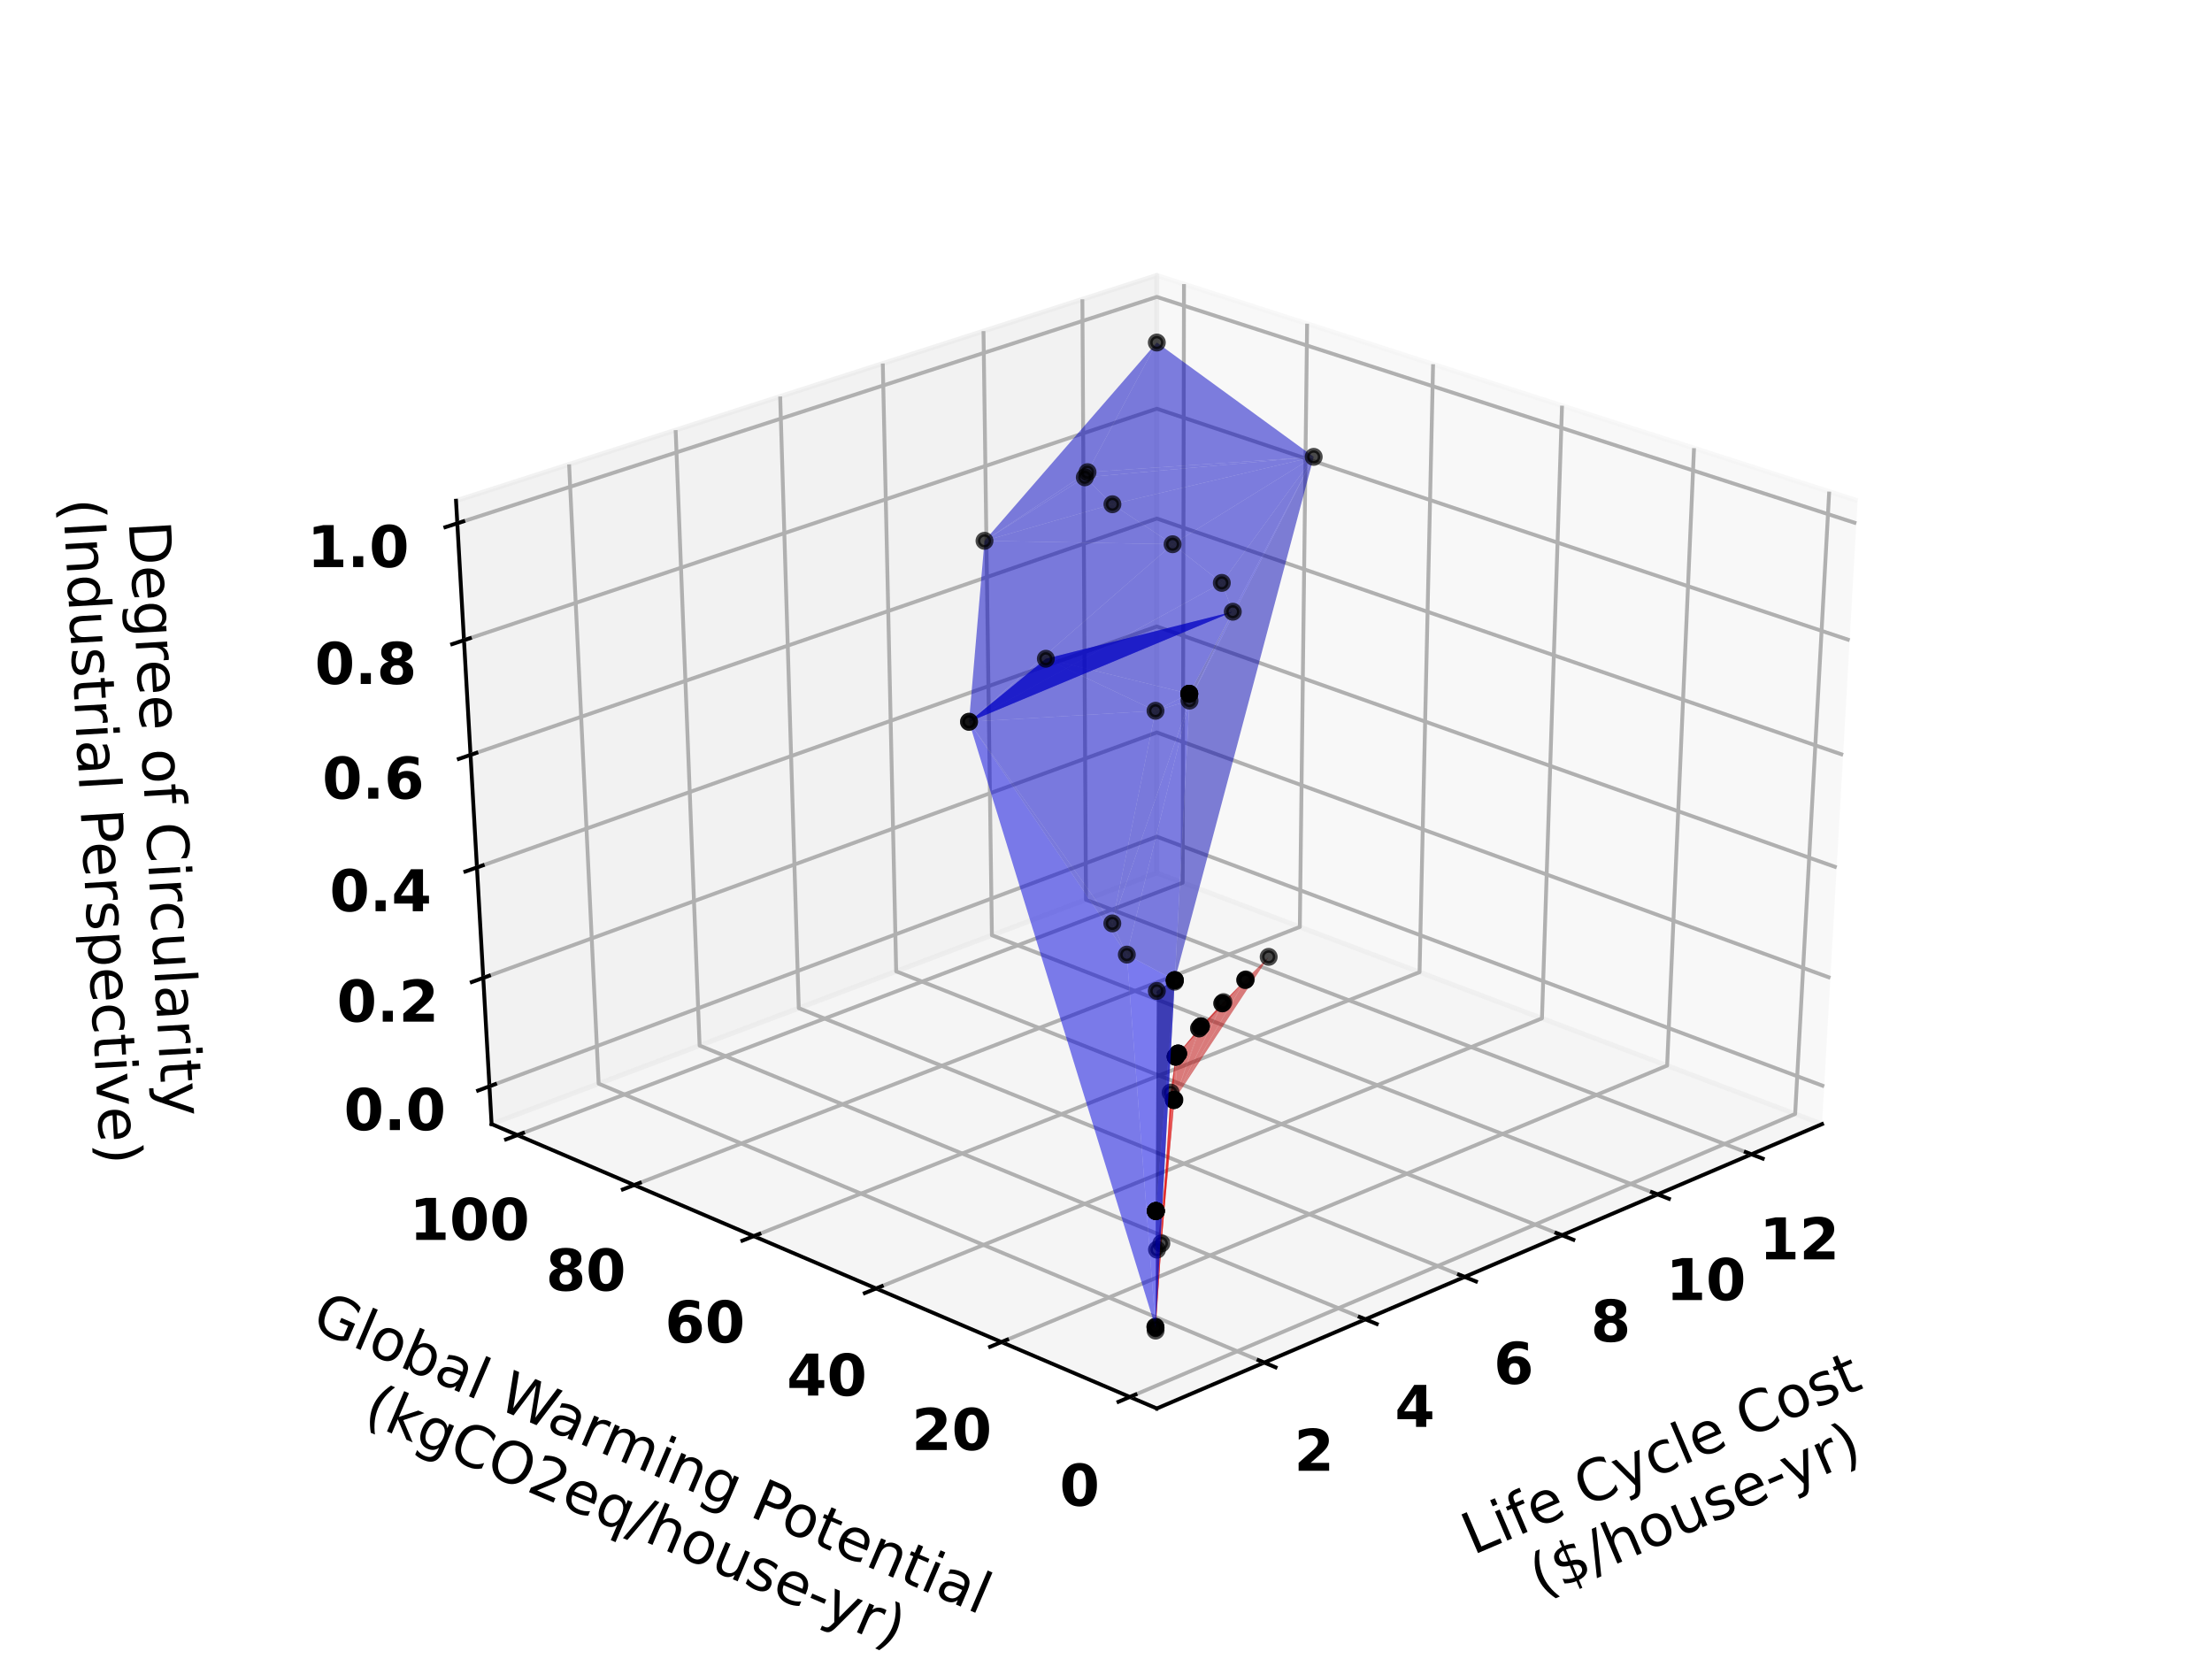 <?xml version="1.0" encoding="utf-8" standalone="no"?>
<!DOCTYPE svg PUBLIC "-//W3C//DTD SVG 1.1//EN"
  "http://www.w3.org/Graphics/SVG/1.1/DTD/svg11.dtd">
<!-- Created with matplotlib (https://matplotlib.org/) -->
<svg height="345.6pt" version="1.1" viewBox="0 0 460.8 345.6" width="460.8pt" xmlns="http://www.w3.org/2000/svg" xmlns:xlink="http://www.w3.org/1999/xlink">
 <defs>
  <style type="text/css">
*{stroke-linecap:butt;stroke-linejoin:round;}
  </style>
 </defs>
 <g id="figure_1">
  <g id="patch_1">
   <path d="M 0 345.6 
L 460.8 345.6 
L 460.8 0 
L 0 0 
z
" style="fill:#ffffff;"/>
  </g>
  <g id="patch_2">
   <path d="M 57.6 307.584 
L 414.72 307.584 
L 414.72 41.472 
L 57.6 41.472 
z
" style="fill:#ffffff;"/>
  </g>
  <g id="pane3d_1">
   <g id="patch_3">
    <path d="M 379.563 234.167 
L 240.986 181.857 
L 240.986 57.361 
L 386.974 104.315 
" style="fill:#f2f2f2;opacity:0.5;stroke:#f2f2f2;stroke-linejoin:miter;"/>
   </g>
  </g>
  <g id="pane3d_2">
   <g id="patch_4">
    <path d="M 102.409 234.167 
L 240.986 181.857 
L 240.986 57.361 
L 94.998 104.315 
" style="fill:#e6e6e6;opacity:0.5;stroke:#e6e6e6;stroke-linejoin:miter;"/>
   </g>
  </g>
  <g id="pane3d_3">
   <g id="patch_5">
    <path d="M 240.986 293.413 
L 379.563 234.167 
L 240.986 181.857 
L 102.409 234.167 
" style="fill:#ececec;opacity:0.5;stroke:#ececec;stroke-linejoin:miter;"/>
   </g>
  </g>
  <g id="axis3d_1">
   <g id="line2d_1">
    <path d="M 379.563 234.167 
L 240.986 293.413 
" style="fill:none;stroke:#000000;stroke-linecap:square;stroke-width:0.8;"/>
   </g>
   <g id="text_1">
    <!-- Life Cycle Cost -->
    <defs>
     <path d="M 9.812 72.906 
L 19.672 72.906 
L 19.672 8.297 
L 55.172 8.297 
L 55.172 0 
L 9.812 0 
z
" id="DejaVuSans-76"/>
     <path d="M 9.422 54.688 
L 18.406 54.688 
L 18.406 0 
L 9.422 0 
z
M 9.422 75.984 
L 18.406 75.984 
L 18.406 64.594 
L 9.422 64.594 
z
" id="DejaVuSans-105"/>
     <path d="M 37.109 75.984 
L 37.109 68.5 
L 28.516 68.5 
Q 23.688 68.5 21.797 66.547 
Q 19.922 64.594 19.922 59.516 
L 19.922 54.688 
L 34.719 54.688 
L 34.719 47.703 
L 19.922 47.703 
L 19.922 0 
L 10.891 0 
L 10.891 47.703 
L 2.297 47.703 
L 2.297 54.688 
L 10.891 54.688 
L 10.891 58.5 
Q 10.891 67.625 15.141 71.797 
Q 19.391 75.984 28.609 75.984 
z
" id="DejaVuSans-102"/>
     <path d="M 56.203 29.594 
L 56.203 25.203 
L 14.891 25.203 
Q 15.484 15.922 20.484 11.062 
Q 25.484 6.203 34.422 6.203 
Q 39.594 6.203 44.453 7.469 
Q 49.312 8.734 54.109 11.281 
L 54.109 2.781 
Q 49.266 0.734 44.188 -0.344 
Q 39.109 -1.422 33.891 -1.422 
Q 20.797 -1.422 13.156 6.188 
Q 5.516 13.812 5.516 26.812 
Q 5.516 40.234 12.766 48.109 
Q 20.016 56 32.328 56 
Q 43.359 56 49.781 48.891 
Q 56.203 41.797 56.203 29.594 
z
M 47.219 32.234 
Q 47.125 39.594 43.094 43.984 
Q 39.062 48.391 32.422 48.391 
Q 24.906 48.391 20.391 44.141 
Q 15.875 39.891 15.188 32.172 
z
" id="DejaVuSans-101"/>
     <path id="DejaVuSans-32"/>
     <path d="M 64.406 67.281 
L 64.406 56.891 
Q 59.422 61.531 53.781 63.812 
Q 48.141 66.109 41.797 66.109 
Q 29.297 66.109 22.656 58.469 
Q 16.016 50.828 16.016 36.375 
Q 16.016 21.969 22.656 14.328 
Q 29.297 6.688 41.797 6.688 
Q 48.141 6.688 53.781 8.984 
Q 59.422 11.281 64.406 15.922 
L 64.406 5.609 
Q 59.234 2.094 53.438 0.328 
Q 47.656 -1.422 41.219 -1.422 
Q 24.656 -1.422 15.125 8.703 
Q 5.609 18.844 5.609 36.375 
Q 5.609 53.953 15.125 64.078 
Q 24.656 74.219 41.219 74.219 
Q 47.75 74.219 53.531 72.484 
Q 59.328 70.75 64.406 67.281 
z
" id="DejaVuSans-67"/>
     <path d="M 32.172 -5.078 
Q 28.375 -14.844 24.75 -17.812 
Q 21.141 -20.797 15.094 -20.797 
L 7.906 -20.797 
L 7.906 -13.281 
L 13.188 -13.281 
Q 16.891 -13.281 18.938 -11.516 
Q 21 -9.766 23.484 -3.219 
L 25.094 0.875 
L 2.984 54.688 
L 12.5 54.688 
L 29.594 11.922 
L 46.688 54.688 
L 56.203 54.688 
z
" id="DejaVuSans-121"/>
     <path d="M 48.781 52.594 
L 48.781 44.188 
Q 44.969 46.297 41.141 47.344 
Q 37.312 48.391 33.406 48.391 
Q 24.656 48.391 19.812 42.844 
Q 14.984 37.312 14.984 27.297 
Q 14.984 17.281 19.812 11.734 
Q 24.656 6.203 33.406 6.203 
Q 37.312 6.203 41.141 7.25 
Q 44.969 8.297 48.781 10.406 
L 48.781 2.094 
Q 45.016 0.344 40.984 -0.531 
Q 36.969 -1.422 32.422 -1.422 
Q 20.062 -1.422 12.781 6.344 
Q 5.516 14.109 5.516 27.297 
Q 5.516 40.672 12.859 48.328 
Q 20.219 56 33.016 56 
Q 37.156 56 41.109 55.141 
Q 45.062 54.297 48.781 52.594 
z
" id="DejaVuSans-99"/>
     <path d="M 9.422 75.984 
L 18.406 75.984 
L 18.406 0 
L 9.422 0 
z
" id="DejaVuSans-108"/>
     <path d="M 30.609 48.391 
Q 23.391 48.391 19.188 42.75 
Q 14.984 37.109 14.984 27.297 
Q 14.984 17.484 19.156 11.844 
Q 23.344 6.203 30.609 6.203 
Q 37.797 6.203 41.984 11.859 
Q 46.188 17.531 46.188 27.297 
Q 46.188 37.016 41.984 42.703 
Q 37.797 48.391 30.609 48.391 
z
M 30.609 56 
Q 42.328 56 49.016 48.375 
Q 55.719 40.766 55.719 27.297 
Q 55.719 13.875 49.016 6.219 
Q 42.328 -1.422 30.609 -1.422 
Q 18.844 -1.422 12.172 6.219 
Q 5.516 13.875 5.516 27.297 
Q 5.516 40.766 12.172 48.375 
Q 18.844 56 30.609 56 
z
" id="DejaVuSans-111"/>
     <path d="M 44.281 53.078 
L 44.281 44.578 
Q 40.484 46.531 36.375 47.5 
Q 32.281 48.484 27.875 48.484 
Q 21.188 48.484 17.844 46.438 
Q 14.5 44.391 14.5 40.281 
Q 14.5 37.156 16.891 35.375 
Q 19.281 33.594 26.516 31.984 
L 29.594 31.297 
Q 39.156 29.25 43.188 25.516 
Q 47.219 21.781 47.219 15.094 
Q 47.219 7.469 41.188 3.016 
Q 35.156 -1.422 24.609 -1.422 
Q 20.219 -1.422 15.453 -0.562 
Q 10.688 0.297 5.422 2 
L 5.422 11.281 
Q 10.406 8.688 15.234 7.391 
Q 20.062 6.109 24.812 6.109 
Q 31.156 6.109 34.562 8.281 
Q 37.984 10.453 37.984 14.406 
Q 37.984 18.062 35.516 20.016 
Q 33.062 21.969 24.703 23.781 
L 21.578 24.516 
Q 13.234 26.266 9.516 29.906 
Q 5.812 33.547 5.812 39.891 
Q 5.812 47.609 11.281 51.797 
Q 16.75 56 26.812 56 
Q 31.781 56 36.172 55.266 
Q 40.578 54.547 44.281 53.078 
z
" id="DejaVuSans-115"/>
     <path d="M 18.312 70.219 
L 18.312 54.688 
L 36.812 54.688 
L 36.812 47.703 
L 18.312 47.703 
L 18.312 18.016 
Q 18.312 11.328 20.141 9.422 
Q 21.969 7.516 27.594 7.516 
L 36.812 7.516 
L 36.812 0 
L 27.594 0 
Q 17.188 0 13.234 3.875 
Q 9.281 7.766 9.281 18.016 
L 9.281 47.703 
L 2.688 47.703 
L 2.688 54.688 
L 9.281 54.688 
L 9.281 70.219 
z
" id="DejaVuSans-116"/>
    </defs>
    <g transform="translate(306.816 323.994)rotate(-23.148)scale(0.12 -0.12)">
     <use xlink:href="#DejaVuSans-76"/>
     <use x="55.713" xlink:href="#DejaVuSans-105"/>
     <use x="83.496" xlink:href="#DejaVuSans-102"/>
     <use x="118.701" xlink:href="#DejaVuSans-101"/>
     <use x="180.225" xlink:href="#DejaVuSans-32"/>
     <use x="212.012" xlink:href="#DejaVuSans-67"/>
     <use x="281.836" xlink:href="#DejaVuSans-121"/>
     <use x="341.016" xlink:href="#DejaVuSans-99"/>
     <use x="395.996" xlink:href="#DejaVuSans-108"/>
     <use x="423.779" xlink:href="#DejaVuSans-101"/>
     <use x="485.303" xlink:href="#DejaVuSans-32"/>
     <use x="517.09" xlink:href="#DejaVuSans-67"/>
     <use x="586.914" xlink:href="#DejaVuSans-111"/>
     <use x="648.096" xlink:href="#DejaVuSans-115"/>
     <use x="700.195" xlink:href="#DejaVuSans-116"/>
    </g>
    <!--  ($/house-yr) -->
    <defs>
     <path d="M 31 75.875 
Q 24.469 64.656 21.281 53.656 
Q 18.109 42.672 18.109 31.391 
Q 18.109 20.125 21.312 9.062 
Q 24.516 -2 31 -13.188 
L 23.188 -13.188 
Q 15.875 -1.703 12.234 9.375 
Q 8.594 20.453 8.594 31.391 
Q 8.594 42.281 12.203 53.312 
Q 15.828 64.359 23.188 75.875 
z
" id="DejaVuSans-40"/>
     <path d="M 33.797 -14.703 
L 28.906 -14.703 
L 28.859 0 
Q 23.734 0.094 18.609 1.188 
Q 13.484 2.297 8.297 4.5 
L 8.297 13.281 
Q 13.281 10.156 18.375 8.562 
Q 23.484 6.984 28.906 6.938 
L 28.906 29.203 
Q 18.109 30.953 13.203 35.156 
Q 8.297 39.359 8.297 46.688 
Q 8.297 54.641 13.625 59.219 
Q 18.953 63.812 28.906 64.5 
L 28.906 75.984 
L 33.797 75.984 
L 33.797 64.656 
Q 38.328 64.453 42.578 63.688 
Q 46.828 62.938 50.875 61.625 
L 50.875 53.078 
Q 46.828 55.125 42.547 56.25 
Q 38.281 57.375 33.797 57.562 
L 33.797 36.719 
Q 44.875 35.016 50.094 30.609 
Q 55.328 26.219 55.328 18.609 
Q 55.328 10.359 49.781 5.594 
Q 44.234 0.828 33.797 0.094 
z
M 28.906 37.594 
L 28.906 57.625 
Q 23.25 56.984 20.266 54.391 
Q 17.281 51.812 17.281 47.516 
Q 17.281 43.312 20.031 40.969 
Q 22.797 38.625 28.906 37.594 
z
M 33.797 28.219 
L 33.797 7.078 
Q 39.984 7.906 43.141 10.594 
Q 46.297 13.281 46.297 17.672 
Q 46.297 21.969 43.281 24.5 
Q 40.281 27.047 33.797 28.219 
z
" id="DejaVuSans-36"/>
     <path d="M 25.391 72.906 
L 33.688 72.906 
L 8.297 -9.281 
L 0 -9.281 
z
" id="DejaVuSans-47"/>
     <path d="M 54.891 33.016 
L 54.891 0 
L 45.906 0 
L 45.906 32.719 
Q 45.906 40.484 42.875 44.328 
Q 39.844 48.188 33.797 48.188 
Q 26.516 48.188 22.312 43.547 
Q 18.109 38.922 18.109 30.906 
L 18.109 0 
L 9.078 0 
L 9.078 75.984 
L 18.109 75.984 
L 18.109 46.188 
Q 21.344 51.125 25.703 53.562 
Q 30.078 56 35.797 56 
Q 45.219 56 50.047 50.172 
Q 54.891 44.344 54.891 33.016 
z
" id="DejaVuSans-104"/>
     <path d="M 8.5 21.578 
L 8.5 54.688 
L 17.484 54.688 
L 17.484 21.922 
Q 17.484 14.156 20.5 10.266 
Q 23.531 6.391 29.594 6.391 
Q 36.859 6.391 41.078 11.031 
Q 45.312 15.672 45.312 23.688 
L 45.312 54.688 
L 54.297 54.688 
L 54.297 0 
L 45.312 0 
L 45.312 8.406 
Q 42.047 3.422 37.719 1 
Q 33.406 -1.422 27.688 -1.422 
Q 18.266 -1.422 13.375 4.438 
Q 8.5 10.297 8.5 21.578 
z
M 31.109 56 
z
" id="DejaVuSans-117"/>
     <path d="M 4.891 31.391 
L 31.203 31.391 
L 31.203 23.391 
L 4.891 23.391 
z
" id="DejaVuSans-45"/>
     <path d="M 41.109 46.297 
Q 39.594 47.172 37.812 47.578 
Q 36.031 48 33.891 48 
Q 26.266 48 22.188 43.047 
Q 18.109 38.094 18.109 28.812 
L 18.109 0 
L 9.078 0 
L 9.078 54.688 
L 18.109 54.688 
L 18.109 46.188 
Q 20.953 51.172 25.484 53.578 
Q 30.031 56 36.531 56 
Q 37.453 56 38.578 55.875 
Q 39.703 55.766 41.062 55.516 
z
" id="DejaVuSans-114"/>
     <path d="M 8.016 75.875 
L 15.828 75.875 
Q 23.141 64.359 26.781 53.312 
Q 30.422 42.281 30.422 31.391 
Q 30.422 20.453 26.781 9.375 
Q 23.141 -1.703 15.828 -13.188 
L 8.016 -13.188 
Q 14.5 -2 17.703 9.062 
Q 20.906 20.125 20.906 31.391 
Q 20.906 42.672 17.703 53.656 
Q 14.5 64.656 8.016 75.875 
z
" id="DejaVuSans-41"/>
    </defs>
    <g transform="translate(317.4 334.083)rotate(-23.148)scale(0.12 -0.12)">
     <use xlink:href="#DejaVuSans-32"/>
     <use x="31.787" xlink:href="#DejaVuSans-40"/>
     <use x="70.801" xlink:href="#DejaVuSans-36"/>
     <use x="134.424" xlink:href="#DejaVuSans-47"/>
     <use x="168.115" xlink:href="#DejaVuSans-104"/>
     <use x="231.494" xlink:href="#DejaVuSans-111"/>
     <use x="292.676" xlink:href="#DejaVuSans-117"/>
     <use x="356.055" xlink:href="#DejaVuSans-115"/>
     <use x="408.154" xlink:href="#DejaVuSans-101"/>
     <use x="469.678" xlink:href="#DejaVuSans-45"/>
     <use x="504.012" xlink:href="#DejaVuSans-121"/>
     <use x="563.191" xlink:href="#DejaVuSans-114"/>
     <use x="604.305" xlink:href="#DejaVuSans-41"/>
    </g>
   </g>
   <g id="Line3DCollection_1">
    <path d="M 263.36 283.847 
L 124.711 225.748 
L 118.554 96.739 
" style="fill:none;stroke:#b0b0b0;stroke-width:0.8;"/>
    <path d="M 284.434 274.837 
L 145.742 217.809 
L 140.747 89.601 
" style="fill:none;stroke:#b0b0b0;stroke-width:0.8;"/>
    <path d="M 305.11 265.998 
L 166.399 210.012 
L 162.524 82.597 
" style="fill:none;stroke:#b0b0b0;stroke-width:0.8;"/>
    <path d="M 325.397 257.324 
L 186.692 202.351 
L 183.898 75.723 
" style="fill:none;stroke:#b0b0b0;stroke-width:0.8;"/>
    <path d="M 345.308 248.812 
L 206.631 194.825 
L 204.879 68.974 
" style="fill:none;stroke:#b0b0b0;stroke-width:0.8;"/>
    <path d="M 364.853 240.456 
L 226.225 187.428 
L 225.479 62.349 
" style="fill:none;stroke:#b0b0b0;stroke-width:0.8;"/>
   </g>
   <g id="xtick_1">
    <g id="line2d_2">
     <path d="M 262.179 283.352 
L 265.727 284.839 
" style="fill:none;stroke:#000000;stroke-linecap:square;stroke-width:0.8;"/>
    </g>
    <g id="text_2">
     <!-- 2 -->
     <defs>
      <path d="M 28.812 13.812 
L 60.891 13.812 
L 60.891 0 
L 7.906 0 
L 7.906 13.812 
L 34.516 37.312 
Q 38.094 40.531 39.797 43.609 
Q 41.5 46.688 41.5 50 
Q 41.5 55.125 38.062 58.25 
Q 34.625 61.375 28.906 61.375 
Q 24.516 61.375 19.281 59.5 
Q 14.062 57.625 8.109 53.906 
L 8.109 69.922 
Q 14.453 72.016 20.656 73.109 
Q 26.859 74.219 32.812 74.219 
Q 45.906 74.219 53.156 68.453 
Q 60.406 62.703 60.406 52.391 
Q 60.406 46.438 57.328 41.281 
Q 54.25 36.141 44.391 27.484 
z
" id="DejaVuSans-Bold-50"/>
     </defs>
     <g transform="translate(269.578 306.394)scale(0.12 -0.12)">
      <use xlink:href="#DejaVuSans-Bold-50"/>
     </g>
    </g>
   </g>
   <g id="xtick_2">
    <g id="line2d_3">
     <path d="M 283.253 274.352 
L 286.8 275.81 
" style="fill:none;stroke:#000000;stroke-linecap:square;stroke-width:0.8;"/>
    </g>
    <g id="text_3">
     <!-- 4 -->
     <defs>
      <path d="M 36.812 57.422 
L 16.219 26.906 
L 36.812 26.906 
z
M 33.688 72.906 
L 54.594 72.906 
L 54.594 26.906 
L 64.984 26.906 
L 64.984 13.281 
L 54.594 13.281 
L 54.594 0 
L 36.812 0 
L 36.812 13.281 
L 4.5 13.281 
L 4.5 29.391 
z
" id="DejaVuSans-Bold-52"/>
     </defs>
     <g transform="translate(290.571 297.248)scale(0.12 -0.12)">
      <use xlink:href="#DejaVuSans-Bold-52"/>
     </g>
    </g>
   </g>
   <g id="xtick_3">
    <g id="line2d_4">
     <path d="M 303.929 265.521 
L 307.474 266.952 
" style="fill:none;stroke:#000000;stroke-linecap:square;stroke-width:0.8;"/>
    </g>
    <g id="text_4">
     <!-- 6 -->
     <defs>
      <path d="M 36.188 35.984 
Q 31.25 35.984 28.781 32.781 
Q 26.312 29.594 26.312 23.188 
Q 26.312 16.797 28.781 13.594 
Q 31.25 10.406 36.188 10.406 
Q 41.156 10.406 43.625 13.594 
Q 46.094 16.797 46.094 23.188 
Q 46.094 29.594 43.625 32.781 
Q 41.156 35.984 36.188 35.984 
z
M 59.422 71 
L 59.422 57.516 
Q 54.781 59.719 50.672 60.766 
Q 46.578 61.812 42.672 61.812 
Q 34.281 61.812 29.594 57.141 
Q 24.906 52.484 24.125 43.312 
Q 27.344 45.703 31.094 46.891 
Q 34.859 48.094 39.312 48.094 
Q 50.484 48.094 57.344 41.547 
Q 64.203 35.016 64.203 24.422 
Q 64.203 12.703 56.531 5.641 
Q 48.875 -1.422 35.984 -1.422 
Q 21.781 -1.422 13.984 8.172 
Q 6.203 17.781 6.203 35.406 
Q 6.203 53.469 15.312 63.797 
Q 24.422 74.125 40.281 74.125 
Q 45.312 74.125 50.047 73.344 
Q 54.781 72.562 59.422 71 
z
" id="DejaVuSans-Bold-54"/>
     </defs>
     <g transform="translate(311.166 288.276)scale(0.12 -0.12)">
      <use xlink:href="#DejaVuSans-Bold-54"/>
     </g>
    </g>
   </g>
   <g id="xtick_4">
    <g id="line2d_5">
     <path d="M 324.218 256.857 
L 327.761 258.261 
" style="fill:none;stroke:#000000;stroke-linecap:square;stroke-width:0.8;"/>
    </g>
    <g id="text_5">
     <!-- 8 -->
     <defs>
      <path d="M 34.812 32.625 
Q 29.547 32.625 26.703 29.734 
Q 23.875 26.859 23.875 21.484 
Q 23.875 16.109 26.703 13.25 
Q 29.547 10.406 34.812 10.406 
Q 40.047 10.406 42.828 13.25 
Q 45.609 16.109 45.609 21.484 
Q 45.609 26.906 42.828 29.766 
Q 40.047 32.625 34.812 32.625 
z
M 21.094 38.812 
Q 14.453 40.828 11.078 44.969 
Q 7.719 49.125 7.719 55.328 
Q 7.719 64.547 14.594 69.375 
Q 21.484 74.219 34.812 74.219 
Q 48.047 74.219 54.922 69.406 
Q 61.812 64.594 61.812 55.328 
Q 61.812 49.125 58.422 44.969 
Q 55.031 40.828 48.391 38.812 
Q 55.812 36.766 59.594 32.156 
Q 63.375 27.547 63.375 20.516 
Q 63.375 9.672 56.172 4.125 
Q 48.969 -1.422 34.812 -1.422 
Q 20.609 -1.422 13.359 4.125 
Q 6.109 9.672 6.109 20.516 
Q 6.109 27.547 9.891 32.156 
Q 13.672 36.766 21.094 38.812 
z
M 25.484 53.422 
Q 25.484 49.078 27.906 46.734 
Q 30.328 44.391 34.812 44.391 
Q 39.203 44.391 41.594 46.734 
Q 44 49.078 44 53.422 
Q 44 57.766 41.594 60.078 
Q 39.203 62.406 34.812 62.406 
Q 30.328 62.406 27.906 60.062 
Q 25.484 57.719 25.484 53.422 
z
" id="DejaVuSans-Bold-56"/>
     </defs>
     <g transform="translate(331.375 279.471)scale(0.12 -0.12)">
      <use xlink:href="#DejaVuSans-Bold-56"/>
     </g>
    </g>
   </g>
   <g id="xtick_5">
    <g id="line2d_6">
     <path d="M 344.129 248.353 
L 347.67 249.731 
" style="fill:none;stroke:#000000;stroke-linecap:square;stroke-width:0.8;"/>
    </g>
    <g id="text_6">
     <!-- 10 -->
     <defs>
      <path d="M 11.719 12.984 
L 28.328 12.984 
L 28.328 60.109 
L 11.281 56.594 
L 11.281 69.391 
L 28.219 72.906 
L 46.094 72.906 
L 46.094 12.984 
L 62.703 12.984 
L 62.703 0 
L 11.719 0 
z
" id="DejaVuSans-Bold-49"/>
      <path d="M 46 36.531 
Q 46 50.203 43.438 55.781 
Q 40.875 61.375 34.812 61.375 
Q 28.766 61.375 26.172 55.781 
Q 23.578 50.203 23.578 36.531 
Q 23.578 22.703 26.172 17.031 
Q 28.766 11.375 34.812 11.375 
Q 40.828 11.375 43.406 17.031 
Q 46 22.703 46 36.531 
z
M 64.797 36.375 
Q 64.797 18.266 56.984 8.422 
Q 49.172 -1.422 34.812 -1.422 
Q 20.406 -1.422 12.594 8.422 
Q 4.781 18.266 4.781 36.375 
Q 4.781 54.547 12.594 64.375 
Q 20.406 74.219 34.812 74.219 
Q 49.172 74.219 56.984 64.375 
Q 64.797 54.547 64.797 36.375 
z
" id="DejaVuSans-Bold-48"/>
     </defs>
     <g transform="translate(347.033 270.831)scale(0.12 -0.12)">
      <use xlink:href="#DejaVuSans-Bold-49"/>
      <use x="69.58" xlink:href="#DejaVuSans-Bold-48"/>
     </g>
    </g>
   </g>
   <g id="xtick_6">
    <g id="line2d_7">
     <path d="M 363.675 240.005 
L 367.212 241.358 
" style="fill:none;stroke:#000000;stroke-linecap:square;stroke-width:0.8;"/>
    </g>
    <g id="text_7">
     <!-- 12 -->
     <g transform="translate(366.501 262.349)scale(0.12 -0.12)">
      <use xlink:href="#DejaVuSans-Bold-49"/>
      <use x="69.58" xlink:href="#DejaVuSans-Bold-50"/>
     </g>
    </g>
   </g>
  </g>
  <g id="axis3d_2">
   <g id="line2d_8">
    <path d="M 102.409 234.167 
L 240.986 293.413 
" style="fill:none;stroke:#000000;stroke-linecap:square;stroke-width:0.8;"/>
   </g>
   <g id="text_8">
    <!-- Global Warming Potential -->
    <defs>
     <path d="M 59.516 10.406 
L 59.516 29.984 
L 43.406 29.984 
L 43.406 38.094 
L 69.281 38.094 
L 69.281 6.781 
Q 63.578 2.734 56.688 0.656 
Q 49.812 -1.422 42 -1.422 
Q 24.906 -1.422 15.25 8.562 
Q 5.609 18.562 5.609 36.375 
Q 5.609 54.25 15.25 64.234 
Q 24.906 74.219 42 74.219 
Q 49.125 74.219 55.547 72.453 
Q 61.969 70.703 67.391 67.281 
L 67.391 56.781 
Q 61.922 61.422 55.766 63.766 
Q 49.609 66.109 42.828 66.109 
Q 29.438 66.109 22.719 58.641 
Q 16.016 51.172 16.016 36.375 
Q 16.016 21.625 22.719 14.156 
Q 29.438 6.688 42.828 6.688 
Q 48.047 6.688 52.141 7.594 
Q 56.25 8.5 59.516 10.406 
z
" id="DejaVuSans-71"/>
     <path d="M 48.688 27.297 
Q 48.688 37.203 44.609 42.844 
Q 40.531 48.484 33.406 48.484 
Q 26.266 48.484 22.188 42.844 
Q 18.109 37.203 18.109 27.297 
Q 18.109 17.391 22.188 11.75 
Q 26.266 6.109 33.406 6.109 
Q 40.531 6.109 44.609 11.75 
Q 48.688 17.391 48.688 27.297 
z
M 18.109 46.391 
Q 20.953 51.266 25.266 53.625 
Q 29.594 56 35.594 56 
Q 45.562 56 51.781 48.094 
Q 58.016 40.188 58.016 27.297 
Q 58.016 14.406 51.781 6.484 
Q 45.562 -1.422 35.594 -1.422 
Q 29.594 -1.422 25.266 0.953 
Q 20.953 3.328 18.109 8.203 
L 18.109 0 
L 9.078 0 
L 9.078 75.984 
L 18.109 75.984 
z
" id="DejaVuSans-98"/>
     <path d="M 34.281 27.484 
Q 23.391 27.484 19.188 25 
Q 14.984 22.516 14.984 16.5 
Q 14.984 11.719 18.141 8.906 
Q 21.297 6.109 26.703 6.109 
Q 34.188 6.109 38.703 11.406 
Q 43.219 16.703 43.219 25.484 
L 43.219 27.484 
z
M 52.203 31.203 
L 52.203 0 
L 43.219 0 
L 43.219 8.297 
Q 40.141 3.328 35.547 0.953 
Q 30.953 -1.422 24.312 -1.422 
Q 15.922 -1.422 10.953 3.297 
Q 6 8.016 6 15.922 
Q 6 25.141 12.172 29.828 
Q 18.359 34.516 30.609 34.516 
L 43.219 34.516 
L 43.219 35.406 
Q 43.219 41.609 39.141 45 
Q 35.062 48.391 27.688 48.391 
Q 23 48.391 18.547 47.266 
Q 14.109 46.141 10.016 43.891 
L 10.016 52.203 
Q 14.938 54.109 19.578 55.047 
Q 24.219 56 28.609 56 
Q 40.484 56 46.344 49.844 
Q 52.203 43.703 52.203 31.203 
z
" id="DejaVuSans-97"/>
     <path d="M 3.328 72.906 
L 13.281 72.906 
L 28.609 11.281 
L 43.891 72.906 
L 54.984 72.906 
L 70.312 11.281 
L 85.594 72.906 
L 95.609 72.906 
L 77.297 0 
L 64.891 0 
L 49.516 63.281 
L 33.984 0 
L 21.578 0 
z
" id="DejaVuSans-87"/>
     <path d="M 52 44.188 
Q 55.375 50.25 60.062 53.125 
Q 64.75 56 71.094 56 
Q 79.641 56 84.281 50.016 
Q 88.922 44.047 88.922 33.016 
L 88.922 0 
L 79.891 0 
L 79.891 32.719 
Q 79.891 40.578 77.094 44.375 
Q 74.312 48.188 68.609 48.188 
Q 61.625 48.188 57.562 43.547 
Q 53.516 38.922 53.516 30.906 
L 53.516 0 
L 44.484 0 
L 44.484 32.719 
Q 44.484 40.625 41.703 44.406 
Q 38.922 48.188 33.109 48.188 
Q 26.219 48.188 22.156 43.531 
Q 18.109 38.875 18.109 30.906 
L 18.109 0 
L 9.078 0 
L 9.078 54.688 
L 18.109 54.688 
L 18.109 46.188 
Q 21.188 51.219 25.484 53.609 
Q 29.781 56 35.688 56 
Q 41.656 56 45.828 52.969 
Q 50 49.953 52 44.188 
z
" id="DejaVuSans-109"/>
     <path d="M 54.891 33.016 
L 54.891 0 
L 45.906 0 
L 45.906 32.719 
Q 45.906 40.484 42.875 44.328 
Q 39.844 48.188 33.797 48.188 
Q 26.516 48.188 22.312 43.547 
Q 18.109 38.922 18.109 30.906 
L 18.109 0 
L 9.078 0 
L 9.078 54.688 
L 18.109 54.688 
L 18.109 46.188 
Q 21.344 51.125 25.703 53.562 
Q 30.078 56 35.797 56 
Q 45.219 56 50.047 50.172 
Q 54.891 44.344 54.891 33.016 
z
" id="DejaVuSans-110"/>
     <path d="M 45.406 27.984 
Q 45.406 37.75 41.375 43.109 
Q 37.359 48.484 30.078 48.484 
Q 22.859 48.484 18.828 43.109 
Q 14.797 37.75 14.797 27.984 
Q 14.797 18.266 18.828 12.891 
Q 22.859 7.516 30.078 7.516 
Q 37.359 7.516 41.375 12.891 
Q 45.406 18.266 45.406 27.984 
z
M 54.391 6.781 
Q 54.391 -7.172 48.188 -13.984 
Q 42 -20.797 29.203 -20.797 
Q 24.469 -20.797 20.266 -20.094 
Q 16.062 -19.391 12.109 -17.922 
L 12.109 -9.188 
Q 16.062 -11.328 19.922 -12.344 
Q 23.781 -13.375 27.781 -13.375 
Q 36.625 -13.375 41.016 -8.766 
Q 45.406 -4.156 45.406 5.172 
L 45.406 9.625 
Q 42.625 4.781 38.281 2.391 
Q 33.938 0 27.875 0 
Q 17.828 0 11.672 7.656 
Q 5.516 15.328 5.516 27.984 
Q 5.516 40.672 11.672 48.328 
Q 17.828 56 27.875 56 
Q 33.938 56 38.281 53.609 
Q 42.625 51.219 45.406 46.391 
L 45.406 54.688 
L 54.391 54.688 
z
" id="DejaVuSans-103"/>
     <path d="M 19.672 64.797 
L 19.672 37.406 
L 32.078 37.406 
Q 38.969 37.406 42.719 40.969 
Q 46.484 44.531 46.484 51.125 
Q 46.484 57.672 42.719 61.234 
Q 38.969 64.797 32.078 64.797 
z
M 9.812 72.906 
L 32.078 72.906 
Q 44.344 72.906 50.609 67.359 
Q 56.891 61.812 56.891 51.125 
Q 56.891 40.328 50.609 34.812 
Q 44.344 29.297 32.078 29.297 
L 19.672 29.297 
L 19.672 0 
L 9.812 0 
z
" id="DejaVuSans-80"/>
    </defs>
    <g transform="translate(64.531 276.699)rotate(-336.852)scale(0.12 -0.12)">
     <use xlink:href="#DejaVuSans-71"/>
     <use x="77.49" xlink:href="#DejaVuSans-108"/>
     <use x="105.273" xlink:href="#DejaVuSans-111"/>
     <use x="166.455" xlink:href="#DejaVuSans-98"/>
     <use x="229.932" xlink:href="#DejaVuSans-97"/>
     <use x="291.211" xlink:href="#DejaVuSans-108"/>
     <use x="318.994" xlink:href="#DejaVuSans-32"/>
     <use x="350.781" xlink:href="#DejaVuSans-87"/>
     <use x="443.283" xlink:href="#DejaVuSans-97"/>
     <use x="504.562" xlink:href="#DejaVuSans-114"/>
     <use x="543.926" xlink:href="#DejaVuSans-109"/>
     <use x="641.338" xlink:href="#DejaVuSans-105"/>
     <use x="669.121" xlink:href="#DejaVuSans-110"/>
     <use x="732.5" xlink:href="#DejaVuSans-103"/>
     <use x="795.977" xlink:href="#DejaVuSans-32"/>
     <use x="827.764" xlink:href="#DejaVuSans-80"/>
     <use x="884.441" xlink:href="#DejaVuSans-111"/>
     <use x="945.623" xlink:href="#DejaVuSans-116"/>
     <use x="984.832" xlink:href="#DejaVuSans-101"/>
     <use x="1046.355" xlink:href="#DejaVuSans-110"/>
     <use x="1109.734" xlink:href="#DejaVuSans-116"/>
     <use x="1148.943" xlink:href="#DejaVuSans-105"/>
     <use x="1176.727" xlink:href="#DejaVuSans-97"/>
     <use x="1238.006" xlink:href="#DejaVuSans-108"/>
    </g>
    <!--  (kgCO2eq/house-yr) -->
    <defs>
     <path d="M 9.078 75.984 
L 18.109 75.984 
L 18.109 31.109 
L 44.922 54.688 
L 56.391 54.688 
L 27.391 29.109 
L 57.625 0 
L 45.906 0 
L 18.109 26.703 
L 18.109 0 
L 9.078 0 
z
" id="DejaVuSans-107"/>
     <path d="M 39.406 66.219 
Q 28.656 66.219 22.328 58.203 
Q 16.016 50.203 16.016 36.375 
Q 16.016 22.609 22.328 14.594 
Q 28.656 6.594 39.406 6.594 
Q 50.141 6.594 56.422 14.594 
Q 62.703 22.609 62.703 36.375 
Q 62.703 50.203 56.422 58.203 
Q 50.141 66.219 39.406 66.219 
z
M 39.406 74.219 
Q 54.734 74.219 63.906 63.938 
Q 73.094 53.656 73.094 36.375 
Q 73.094 19.141 63.906 8.859 
Q 54.734 -1.422 39.406 -1.422 
Q 24.031 -1.422 14.812 8.828 
Q 5.609 19.094 5.609 36.375 
Q 5.609 53.656 14.812 63.938 
Q 24.031 74.219 39.406 74.219 
z
" id="DejaVuSans-79"/>
     <path d="M 19.188 8.297 
L 53.609 8.297 
L 53.609 0 
L 7.328 0 
L 7.328 8.297 
Q 12.938 14.109 22.625 23.891 
Q 32.328 33.688 34.812 36.531 
Q 39.547 41.844 41.422 45.531 
Q 43.312 49.219 43.312 52.781 
Q 43.312 58.594 39.234 62.25 
Q 35.156 65.922 28.609 65.922 
Q 23.969 65.922 18.812 64.312 
Q 13.672 62.703 7.812 59.422 
L 7.812 69.391 
Q 13.766 71.781 18.938 73 
Q 24.125 74.219 28.422 74.219 
Q 39.75 74.219 46.484 68.547 
Q 53.219 62.891 53.219 53.422 
Q 53.219 48.922 51.531 44.891 
Q 49.859 40.875 45.406 35.406 
Q 44.188 33.984 37.641 27.219 
Q 31.109 20.453 19.188 8.297 
z
" id="DejaVuSans-50"/>
     <path d="M 14.797 27.297 
Q 14.797 17.391 18.875 11.75 
Q 22.953 6.109 30.078 6.109 
Q 37.203 6.109 41.297 11.75 
Q 45.406 17.391 45.406 27.297 
Q 45.406 37.203 41.297 42.844 
Q 37.203 48.484 30.078 48.484 
Q 22.953 48.484 18.875 42.844 
Q 14.797 37.203 14.797 27.297 
z
M 45.406 8.203 
Q 42.578 3.328 38.25 0.953 
Q 33.938 -1.422 27.875 -1.422 
Q 17.969 -1.422 11.734 6.484 
Q 5.516 14.406 5.516 27.297 
Q 5.516 40.188 11.734 48.094 
Q 17.969 56 27.875 56 
Q 33.938 56 38.25 53.625 
Q 42.578 51.266 45.406 46.391 
L 45.406 54.688 
L 54.391 54.688 
L 54.391 -20.797 
L 45.406 -20.797 
z
" id="DejaVuSans-113"/>
    </defs>
    <g transform="translate(71.8 294.42)rotate(-336.852)scale(0.12 -0.12)">
     <use xlink:href="#DejaVuSans-32"/>
     <use x="31.787" xlink:href="#DejaVuSans-40"/>
     <use x="70.801" xlink:href="#DejaVuSans-107"/>
     <use x="128.711" xlink:href="#DejaVuSans-103"/>
     <use x="192.188" xlink:href="#DejaVuSans-67"/>
     <use x="262.012" xlink:href="#DejaVuSans-79"/>
     <use x="340.723" xlink:href="#DejaVuSans-50"/>
     <use x="404.346" xlink:href="#DejaVuSans-101"/>
     <use x="465.869" xlink:href="#DejaVuSans-113"/>
     <use x="529.346" xlink:href="#DejaVuSans-47"/>
     <use x="563.037" xlink:href="#DejaVuSans-104"/>
     <use x="626.416" xlink:href="#DejaVuSans-111"/>
     <use x="687.598" xlink:href="#DejaVuSans-117"/>
     <use x="750.977" xlink:href="#DejaVuSans-115"/>
     <use x="803.076" xlink:href="#DejaVuSans-101"/>
     <use x="864.6" xlink:href="#DejaVuSans-45"/>
     <use x="898.934" xlink:href="#DejaVuSans-121"/>
     <use x="958.113" xlink:href="#DejaVuSans-114"/>
     <use x="999.227" xlink:href="#DejaVuSans-41"/>
    </g>
   </g>
   <g id="Line3DCollection_2">
    <path d="M 381.056 102.412 
L 373.963 232.053 
L 235.365 291.009 
" style="fill:none;stroke:#b0b0b0;stroke-width:0.8;"/>
    <path d="M 352.896 93.355 
L 347.293 221.985 
L 208.62 279.575 
" style="fill:none;stroke:#b0b0b0;stroke-width:0.8;"/>
    <path d="M 325.398 84.511 
L 321.219 212.143 
L 182.511 268.413 
" style="fill:none;stroke:#b0b0b0;stroke-width:0.8;"/>
    <path d="M 298.538 75.872 
L 295.72 202.518 
L 157.015 257.512 
" style="fill:none;stroke:#b0b0b0;stroke-width:0.8;"/>
    <path d="M 272.295 67.431 
L 270.778 193.103 
L 132.111 246.865 
" style="fill:none;stroke:#b0b0b0;stroke-width:0.8;"/>
    <path d="M 246.647 59.182 
L 246.376 183.891 
L 107.779 236.463 
" style="fill:none;stroke:#b0b0b0;stroke-width:0.8;"/>
   </g>
   <g id="xtick_7">
    <g id="line2d_9">
     <path d="M 236.547 290.507 
L 232.998 292.016 
" style="fill:none;stroke:#000000;stroke-linecap:square;stroke-width:0.8;"/>
    </g>
    <g id="text_9">
     <!-- 0 -->
     <g transform="translate(220.733 313.665)scale(0.12 -0.12)">
      <use xlink:href="#DejaVuSans-Bold-48"/>
     </g>
    </g>
   </g>
   <g id="xtick_8">
    <g id="line2d_10">
     <path d="M 209.801 279.085 
L 206.254 280.558 
" style="fill:none;stroke:#000000;stroke-linecap:square;stroke-width:0.8;"/>
    </g>
    <g id="text_10">
     <!-- 20 -->
     <g transform="translate(189.916 302.058)scale(0.12 -0.12)">
      <use xlink:href="#DejaVuSans-Bold-50"/>
      <use x="69.58" xlink:href="#DejaVuSans-Bold-48"/>
     </g>
    </g>
   </g>
   <g id="xtick_9">
    <g id="line2d_11">
     <path d="M 183.691 267.934 
L 180.146 269.372 
" style="fill:none;stroke:#000000;stroke-linecap:square;stroke-width:0.8;"/>
    </g>
    <g id="text_11">
     <!-- 40 -->
     <g transform="translate(163.908 290.727)scale(0.12 -0.12)">
      <use xlink:href="#DejaVuSans-Bold-52"/>
      <use x="69.58" xlink:href="#DejaVuSans-Bold-48"/>
     </g>
    </g>
   </g>
   <g id="xtick_10">
    <g id="line2d_12">
     <path d="M 158.195 257.045 
L 154.652 258.449 
" style="fill:none;stroke:#000000;stroke-linecap:square;stroke-width:0.8;"/>
    </g>
    <g id="text_12">
     <!-- 60 -->
     <g transform="translate(138.512 279.662)scale(0.12 -0.12)">
      <use xlink:href="#DejaVuSans-Bold-54"/>
      <use x="69.58" xlink:href="#DejaVuSans-Bold-48"/>
     </g>
    </g>
   </g>
   <g id="xtick_11">
    <g id="line2d_13">
     <path d="M 133.29 246.408 
L 129.75 247.781 
" style="fill:none;stroke:#000000;stroke-linecap:square;stroke-width:0.8;"/>
    </g>
    <g id="text_13">
     <!-- 80 -->
     <g transform="translate(113.705 268.855)scale(0.12 -0.12)">
      <use xlink:href="#DejaVuSans-Bold-56"/>
      <use x="69.58" xlink:href="#DejaVuSans-Bold-48"/>
     </g>
    </g>
   </g>
   <g id="xtick_12">
    <g id="line2d_14">
     <path d="M 108.956 236.016 
L 105.421 237.357 
" style="fill:none;stroke:#000000;stroke-linecap:square;stroke-width:0.8;"/>
    </g>
    <g id="text_14">
     <!-- 100 -->
     <g transform="translate(85.294 258.296)scale(0.12 -0.12)">
      <use xlink:href="#DejaVuSans-Bold-49"/>
      <use x="69.58" xlink:href="#DejaVuSans-Bold-48"/>
      <use x="139.16" xlink:href="#DejaVuSans-Bold-48"/>
     </g>
    </g>
   </g>
  </g>
  <g id="axis3d_3">
   <g id="line2d_15">
    <path d="M 102.409 234.167 
L 94.998 104.315 
" style="fill:none;stroke:#000000;stroke-linecap:square;stroke-width:0.8;"/>
   </g>
   <g id="text_15">
    <!-- Degree of Circularity -->
    <defs>
     <path d="M 19.672 64.797 
L 19.672 8.109 
L 31.594 8.109 
Q 46.688 8.109 53.688 14.938 
Q 60.688 21.781 60.688 36.531 
Q 60.688 51.172 53.688 57.984 
Q 46.688 64.797 31.594 64.797 
z
M 9.812 72.906 
L 30.078 72.906 
Q 51.266 72.906 61.172 64.094 
Q 71.094 55.281 71.094 36.531 
Q 71.094 17.672 61.125 8.828 
Q 51.172 0 30.078 0 
L 9.812 0 
z
" id="DejaVuSans-68"/>
    </defs>
    <g transform="translate(26.826 108.735)rotate(-273.266)scale(0.12 -0.12)">
     <use xlink:href="#DejaVuSans-68"/>
     <use x="77.002" xlink:href="#DejaVuSans-101"/>
     <use x="138.525" xlink:href="#DejaVuSans-103"/>
     <use x="202.002" xlink:href="#DejaVuSans-114"/>
     <use x="240.865" xlink:href="#DejaVuSans-101"/>
     <use x="302.389" xlink:href="#DejaVuSans-101"/>
     <use x="363.912" xlink:href="#DejaVuSans-32"/>
     <use x="395.699" xlink:href="#DejaVuSans-111"/>
     <use x="456.881" xlink:href="#DejaVuSans-102"/>
     <use x="492.086" xlink:href="#DejaVuSans-32"/>
     <use x="523.873" xlink:href="#DejaVuSans-67"/>
     <use x="593.697" xlink:href="#DejaVuSans-105"/>
     <use x="621.48" xlink:href="#DejaVuSans-114"/>
     <use x="660.344" xlink:href="#DejaVuSans-99"/>
     <use x="715.324" xlink:href="#DejaVuSans-117"/>
     <use x="778.703" xlink:href="#DejaVuSans-108"/>
     <use x="806.486" xlink:href="#DejaVuSans-97"/>
     <use x="867.766" xlink:href="#DejaVuSans-114"/>
     <use x="908.879" xlink:href="#DejaVuSans-105"/>
     <use x="936.662" xlink:href="#DejaVuSans-116"/>
     <use x="975.871" xlink:href="#DejaVuSans-121"/>
    </g>
    <!--  (Industrial Perspective) -->
    <defs>
     <path d="M 9.812 72.906 
L 19.672 72.906 
L 19.672 0 
L 9.812 0 
z
" id="DejaVuSans-73"/>
     <path d="M 45.406 46.391 
L 45.406 75.984 
L 54.391 75.984 
L 54.391 0 
L 45.406 0 
L 45.406 8.203 
Q 42.578 3.328 38.25 0.953 
Q 33.938 -1.422 27.875 -1.422 
Q 17.969 -1.422 11.734 6.484 
Q 5.516 14.406 5.516 27.297 
Q 5.516 40.188 11.734 48.094 
Q 17.969 56 27.875 56 
Q 33.938 56 38.25 53.625 
Q 42.578 51.266 45.406 46.391 
z
M 14.797 27.297 
Q 14.797 17.391 18.875 11.75 
Q 22.953 6.109 30.078 6.109 
Q 37.203 6.109 41.297 11.75 
Q 45.406 17.391 45.406 27.297 
Q 45.406 37.203 41.297 42.844 
Q 37.203 48.484 30.078 48.484 
Q 22.953 48.484 18.875 42.844 
Q 14.797 37.203 14.797 27.297 
z
" id="DejaVuSans-100"/>
     <path d="M 18.109 8.203 
L 18.109 -20.797 
L 9.078 -20.797 
L 9.078 54.688 
L 18.109 54.688 
L 18.109 46.391 
Q 20.953 51.266 25.266 53.625 
Q 29.594 56 35.594 56 
Q 45.562 56 51.781 48.094 
Q 58.016 40.188 58.016 27.297 
Q 58.016 14.406 51.781 6.484 
Q 45.562 -1.422 35.594 -1.422 
Q 29.594 -1.422 25.266 0.953 
Q 20.953 3.328 18.109 8.203 
z
M 48.688 27.297 
Q 48.688 37.203 44.609 42.844 
Q 40.531 48.484 33.406 48.484 
Q 26.266 48.484 22.188 42.844 
Q 18.109 37.203 18.109 27.297 
Q 18.109 17.391 22.188 11.75 
Q 26.266 6.109 33.406 6.109 
Q 40.531 6.109 44.609 11.75 
Q 48.688 17.391 48.688 27.297 
z
" id="DejaVuSans-112"/>
     <path d="M 2.984 54.688 
L 12.5 54.688 
L 29.594 8.797 
L 46.688 54.688 
L 56.203 54.688 
L 35.688 0 
L 23.484 0 
z
" id="DejaVuSans-118"/>
    </defs>
    <g transform="translate(12.882 100.238)rotate(-273.266)scale(0.12 -0.12)">
     <use xlink:href="#DejaVuSans-32"/>
     <use x="31.787" xlink:href="#DejaVuSans-40"/>
     <use x="70.801" xlink:href="#DejaVuSans-73"/>
     <use x="100.293" xlink:href="#DejaVuSans-110"/>
     <use x="163.672" xlink:href="#DejaVuSans-100"/>
     <use x="227.148" xlink:href="#DejaVuSans-117"/>
     <use x="290.527" xlink:href="#DejaVuSans-115"/>
     <use x="342.627" xlink:href="#DejaVuSans-116"/>
     <use x="381.836" xlink:href="#DejaVuSans-114"/>
     <use x="422.949" xlink:href="#DejaVuSans-105"/>
     <use x="450.732" xlink:href="#DejaVuSans-97"/>
     <use x="512.012" xlink:href="#DejaVuSans-108"/>
     <use x="539.795" xlink:href="#DejaVuSans-32"/>
     <use x="571.582" xlink:href="#DejaVuSans-80"/>
     <use x="628.26" xlink:href="#DejaVuSans-101"/>
     <use x="689.783" xlink:href="#DejaVuSans-114"/>
     <use x="730.896" xlink:href="#DejaVuSans-115"/>
     <use x="782.996" xlink:href="#DejaVuSans-112"/>
     <use x="846.473" xlink:href="#DejaVuSans-101"/>
     <use x="907.996" xlink:href="#DejaVuSans-99"/>
     <use x="962.977" xlink:href="#DejaVuSans-116"/>
     <use x="1002.186" xlink:href="#DejaVuSans-105"/>
     <use x="1029.969" xlink:href="#DejaVuSans-118"/>
     <use x="1089.148" xlink:href="#DejaVuSans-101"/>
     <use x="1150.672" xlink:href="#DejaVuSans-41"/>
    </g>
   </g>
   <g id="Line3DCollection_3">
    <path d="M 101.96 226.298 
L 240.986 174.29 
L 380.012 226.298 
" style="fill:none;stroke:#b0b0b0;stroke-width:0.8;"/>
    <path d="M 100.671 203.711 
L 240.986 152.587 
L 381.301 203.711 
" style="fill:none;stroke:#b0b0b0;stroke-width:0.8;"/>
    <path d="M 99.358 180.701 
L 240.986 130.502 
L 382.614 180.701 
" style="fill:none;stroke:#b0b0b0;stroke-width:0.8;"/>
    <path d="M 98.02 157.257 
L 240.986 108.025 
L 383.952 157.257 
" style="fill:none;stroke:#b0b0b0;stroke-width:0.8;"/>
    <path d="M 96.656 133.366 
L 240.986 85.146 
L 385.316 133.366 
" style="fill:none;stroke:#b0b0b0;stroke-width:0.8;"/>
    <path d="M 95.267 109.014 
L 240.986 61.853 
L 386.705 109.014 
" style="fill:none;stroke:#b0b0b0;stroke-width:0.8;"/>
   </g>
   <g id="xtick_13">
    <g id="line2d_16">
     <path d="M 103.141 225.856 
L 99.594 227.183 
" style="fill:none;stroke:#000000;stroke-linecap:square;stroke-width:0.8;"/>
    </g>
    <g id="text_16">
     <!-- 0.0 -->
     <defs>
      <path d="M 10.203 18.891 
L 27.781 18.891 
L 27.781 0 
L 10.203 0 
z
" id="DejaVuSans-Bold-46"/>
     </defs>
     <g transform="translate(71.63 235.416)scale(0.12 -0.12)">
      <use xlink:href="#DejaVuSans-Bold-48"/>
      <use x="69.58" xlink:href="#DejaVuSans-Bold-46"/>
      <use x="107.568" xlink:href="#DejaVuSans-Bold-48"/>
     </g>
    </g>
   </g>
   <g id="xtick_14">
    <g id="line2d_17">
     <path d="M 101.863 203.276 
L 98.282 204.581 
" style="fill:none;stroke:#000000;stroke-linecap:square;stroke-width:0.8;"/>
    </g>
    <g id="text_17">
     <!-- 0.2 -->
     <g transform="translate(70.158 212.829)scale(0.12 -0.12)">
      <use xlink:href="#DejaVuSans-Bold-48"/>
      <use x="69.58" xlink:href="#DejaVuSans-Bold-46"/>
      <use x="107.568" xlink:href="#DejaVuSans-Bold-50"/>
     </g>
    </g>
   </g>
   <g id="xtick_15">
    <g id="line2d_18">
     <path d="M 100.562 180.275 
L 96.945 181.556 
" style="fill:none;stroke:#000000;stroke-linecap:square;stroke-width:0.8;"/>
    </g>
    <g id="text_18">
     <!-- 0.4 -->
     <g transform="translate(68.659 189.82)scale(0.12 -0.12)">
      <use xlink:href="#DejaVuSans-Bold-48"/>
      <use x="69.58" xlink:href="#DejaVuSans-Bold-46"/>
      <use x="107.568" xlink:href="#DejaVuSans-Bold-52"/>
     </g>
    </g>
   </g>
   <g id="xtick_16">
    <g id="line2d_19">
     <path d="M 99.236 156.838 
L 95.583 158.096 
" style="fill:none;stroke:#000000;stroke-linecap:square;stroke-width:0.8;"/>
    </g>
    <g id="text_19">
     <!-- 0.6 -->
     <g transform="translate(67.131 166.375)scale(0.12 -0.12)">
      <use xlink:href="#DejaVuSans-Bold-48"/>
      <use x="69.58" xlink:href="#DejaVuSans-Bold-46"/>
      <use x="107.568" xlink:href="#DejaVuSans-Bold-54"/>
     </g>
    </g>
   </g>
   <g id="xtick_17">
    <g id="line2d_20">
     <path d="M 97.885 132.955 
L 94.195 134.188 
" style="fill:none;stroke:#000000;stroke-linecap:square;stroke-width:0.8;"/>
    </g>
    <g id="text_20">
     <!-- 0.8 -->
     <g transform="translate(65.574 142.484)scale(0.12 -0.12)">
      <use xlink:href="#DejaVuSans-Bold-48"/>
      <use x="69.58" xlink:href="#DejaVuSans-Bold-46"/>
      <use x="107.568" xlink:href="#DejaVuSans-Bold-56"/>
     </g>
    </g>
   </g>
   <g id="xtick_18">
    <g id="line2d_21">
     <path d="M 96.508 108.613 
L 92.78 109.819 
" style="fill:none;stroke:#000000;stroke-linecap:square;stroke-width:0.8;"/>
    </g>
    <g id="text_21">
     <!-- 1.0 -->
     <g transform="translate(63.988 118.132)scale(0.12 -0.12)">
      <use xlink:href="#DejaVuSans-Bold-49"/>
      <use x="69.58" xlink:href="#DejaVuSans-Bold-46"/>
      <use x="107.568" xlink:href="#DejaVuSans-Bold-48"/>
     </g>
    </g>
   </g>
  </g>
  <g id="axes_1">
   <g id="Poly3DCollection_1">
    <path clip-path="url(#p8c2cd175aa)" d="M 259.407 204.152 
L 259.533 204.026 
L 264.289 199.331 
z
" style="fill:#d60000;fill-opacity:0.5;"/>
    <path clip-path="url(#p8c2cd175aa)" d="M 241.931 259.032 
L 240.694 276.382 
L 240.731 277.186 
z
" style="fill:#e80000;fill-opacity:0.5;"/>
    <path clip-path="url(#p8c2cd175aa)" d="M 240.731 277.186 
L 241.028 260.321 
L 241.931 259.032 
z
" style="fill:#cd0000;fill-opacity:0.5;"/>
    <path clip-path="url(#p8c2cd175aa)" d="M 259.533 204.026 
L 244.662 229.089 
L 264.289 199.331 
z
" style="fill:#bd0000;fill-opacity:0.5;"/>
    <path clip-path="url(#p8c2cd175aa)" d="M 241.931 259.032 
L 243.86 227.592 
L 240.694 276.382 
z
" style="fill:#e20000;fill-opacity:0.5;"/>
    <path clip-path="url(#p8c2cd175aa)" d="M 244.662 229.089 
L 259.533 204.026 
L 259.407 204.152 
z
" style="fill:#be0000;fill-opacity:0.5;"/>
    <path clip-path="url(#p8c2cd175aa)" d="M 254.871 208.756 
L 250.165 213.808 
L 254.626 209.017 
z
" style="fill:#d50000;fill-opacity:0.5;"/>
    <path clip-path="url(#p8c2cd175aa)" d="M 244.917 220.122 
L 254.871 208.756 
L 259.407 204.152 
z
" style="fill:#cd0000;fill-opacity:0.5;"/>
    <path clip-path="url(#p8c2cd175aa)" d="M 259.407 204.152 
L 254.871 208.756 
L 244.662 229.089 
z
" style="fill:#be0000;fill-opacity:0.5;"/>
    <path clip-path="url(#p8c2cd175aa)" d="M 241.028 260.321 
L 244.542 229.153 
L 241.931 259.032 
z
" style="fill:#d00000;fill-opacity:0.5;"/>
    <path clip-path="url(#p8c2cd175aa)" d="M 249.795 214.23 
L 250.165 213.808 
L 254.871 208.756 
z
" style="fill:#d00000;fill-opacity:0.5;"/>
    <path clip-path="url(#p8c2cd175aa)" d="M 254.626 209.017 
L 244.662 229.089 
L 254.871 208.756 
z
" style="fill:#be0000;fill-opacity:0.5;"/>
    <path clip-path="url(#p8c2cd175aa)" d="M 244.917 220.122 
L 240.694 276.382 
L 243.86 227.592 
z
" style="fill:#de0000;fill-opacity:0.5;"/>
    <path clip-path="url(#p8c2cd175aa)" d="M 244.917 220.122 
L 249.795 214.23 
L 254.871 208.756 
z
" style="fill:#cd0000;fill-opacity:0.5;"/>
    <path clip-path="url(#p8c2cd175aa)" d="M 250.165 213.808 
L 244.662 229.089 
L 254.626 209.017 
z
" style="fill:#be0000;fill-opacity:0.5;"/>
    <path clip-path="url(#p8c2cd175aa)" d="M 244.662 229.089 
L 243.86 227.592 
L 241.931 259.032 
z
" style="fill:#e30000;fill-opacity:0.5;"/>
    <path clip-path="url(#p8c2cd175aa)" d="M 241.931 259.032 
L 244.542 229.153 
L 244.662 229.089 
z
" style="fill:#bf0000;fill-opacity:0.5;"/>
    <path clip-path="url(#p8c2cd175aa)" d="M 250.165 213.808 
L 249.795 214.23 
L 244.662 229.089 
z
" style="fill:#bf0000;fill-opacity:0.5;"/>
    <path clip-path="url(#p8c2cd175aa)" d="M 245.414 219.474 
L 249.795 214.23 
L 244.917 220.122 
z
" style="fill:#cf0000;fill-opacity:0.5;"/>
    <path clip-path="url(#p8c2cd175aa)" d="M 244.662 229.089 
L 249.795 214.23 
L 245.414 219.474 
z
" style="fill:#c00000;fill-opacity:0.5;"/>
    <path clip-path="url(#p8c2cd175aa)" d="M 243.86 227.592 
L 245.414 219.474 
L 244.917 220.122 
z
" style="fill:#b50000;fill-opacity:0.5;"/>
    <path clip-path="url(#p8c2cd175aa)" d="M 244.662 229.089 
L 245.414 219.474 
L 243.86 227.592 
z
" style="fill:#ce0000;fill-opacity:0.5;"/>
    <path clip-path="url(#p8c2cd175aa)" d="M 244.554 229.148 
L 244.559 229.146 
L 244.662 229.089 
z
" style="fill:#c30000;fill-opacity:0.5;"/>
    <path clip-path="url(#p8c2cd175aa)" d="M 244.662 229.089 
L 244.542 229.153 
L 244.554 229.148 
z
" style="fill:#c30000;fill-opacity:0.5;"/>
   </g>
   <g id="Path3DCollection_1">
    <defs>
     <path d="M 0 1.369 
C 0.363 1.369 0.711 1.225 0.968 0.968 
C 1.225 0.711 1.369 0.363 1.369 0 
C 1.369 -0.363 1.225 -0.711 0.968 -0.968 
C 0.711 -1.225 0.363 -1.369 0 -1.369 
C -0.363 -1.369 -0.711 -1.225 -0.968 -0.968 
C -1.225 -0.711 -1.369 -0.363 -1.369 0 
C -1.369 0.363 -1.225 0.711 -0.968 0.968 
C -0.711 1.225 -0.363 1.369 0 1.369 
z
" id="C0_0_a9e138904f"/>
    </defs>
    <g clip-path="url(#p8c2cd175aa)">
     <use style="fill-opacity:0.7;stroke:#000000;stroke-opacity:0.7;" x="264.289" xlink:href="#C0_0_a9e138904f" y="199.331"/>
    </g>
    <g clip-path="url(#p8c2cd175aa)">
     <use style="fill-opacity:0.7;stroke:#000000;stroke-opacity:0.7;" x="244.662" xlink:href="#C0_0_a9e138904f" y="229.089"/>
    </g>
    <g clip-path="url(#p8c2cd175aa)">
     <use style="fill-opacity:0.7;stroke:#000000;stroke-opacity:0.7;" x="240.731" xlink:href="#C0_0_a9e138904f" y="277.186"/>
    </g>
    <g clip-path="url(#p8c2cd175aa)">
     <use style="fill-opacity:0.7;stroke:#000000;stroke-opacity:0.7;" x="241.028" xlink:href="#C0_0_a9e138904f" y="260.321"/>
    </g>
    <g clip-path="url(#p8c2cd175aa)">
     <use style="fill-opacity:0.7;stroke:#000000;stroke-opacity:0.7;" x="244.554" xlink:href="#C0_0_a9e138904f" y="229.148"/>
    </g>
    <g clip-path="url(#p8c2cd175aa)">
     <use style="fill-opacity:0.7;stroke:#000000;stroke-opacity:0.7;" x="244.559" xlink:href="#C0_0_a9e138904f" y="229.146"/>
    </g>
    <g clip-path="url(#p8c2cd175aa)">
     <use style="fill-opacity:0.7;stroke:#000000;stroke-opacity:0.7;" x="244.542" xlink:href="#C0_0_a9e138904f" y="229.153"/>
    </g>
    <g clip-path="url(#p8c2cd175aa)">
     <use style="fill-opacity:0.7;stroke:#000000;stroke-opacity:0.7;" x="244.554" xlink:href="#C0_0_a9e138904f" y="229.148"/>
    </g>
    <g clip-path="url(#p8c2cd175aa)">
     <use style="fill-opacity:0.7;stroke:#000000;stroke-opacity:0.7;" x="240.694" xlink:href="#C0_0_a9e138904f" y="276.382"/>
    </g>
    <g clip-path="url(#p8c2cd175aa)">
     <use style="fill-opacity:0.7;stroke:#000000;stroke-opacity:0.7;" x="244.917" xlink:href="#C0_0_a9e138904f" y="220.122"/>
    </g>
    <g clip-path="url(#p8c2cd175aa)">
     <use style="fill-opacity:0.7;stroke:#000000;stroke-opacity:0.7;" x="244.917" xlink:href="#C0_0_a9e138904f" y="220.122"/>
    </g>
    <g clip-path="url(#p8c2cd175aa)">
     <use style="fill-opacity:0.7;stroke:#000000;stroke-opacity:0.7;" x="244.917" xlink:href="#C0_0_a9e138904f" y="220.122"/>
    </g>
    <g clip-path="url(#p8c2cd175aa)">
     <use style="fill-opacity:0.7;stroke:#000000;stroke-opacity:0.7;" x="244.917" xlink:href="#C0_0_a9e138904f" y="220.122"/>
    </g>
    <g clip-path="url(#p8c2cd175aa)">
     <use style="fill-opacity:0.7;stroke:#000000;stroke-opacity:0.7;" x="244.917" xlink:href="#C0_0_a9e138904f" y="220.122"/>
    </g>
    <g clip-path="url(#p8c2cd175aa)">
     <use style="fill-opacity:0.7;stroke:#000000;stroke-opacity:0.7;" x="245.414" xlink:href="#C0_0_a9e138904f" y="219.474"/>
    </g>
    <g clip-path="url(#p8c2cd175aa)">
     <use style="fill-opacity:0.7;stroke:#000000;stroke-opacity:0.7;" x="249.795" xlink:href="#C0_0_a9e138904f" y="214.23"/>
    </g>
    <g clip-path="url(#p8c2cd175aa)">
     <use style="fill-opacity:0.7;stroke:#000000;stroke-opacity:0.7;" x="249.795" xlink:href="#C0_0_a9e138904f" y="214.23"/>
    </g>
    <g clip-path="url(#p8c2cd175aa)">
     <use style="fill-opacity:0.7;stroke:#000000;stroke-opacity:0.7;" x="245.414" xlink:href="#C0_0_a9e138904f" y="219.474"/>
    </g>
    <g clip-path="url(#p8c2cd175aa)">
     <use style="fill-opacity:0.7;stroke:#000000;stroke-opacity:0.7;" x="250.165" xlink:href="#C0_0_a9e138904f" y="213.808"/>
    </g>
    <g clip-path="url(#p8c2cd175aa)">
     <use style="fill-opacity:0.7;stroke:#000000;stroke-opacity:0.7;" x="254.626" xlink:href="#C0_0_a9e138904f" y="209.017"/>
    </g>
    <g clip-path="url(#p8c2cd175aa)">
     <use style="fill-opacity:0.7;stroke:#000000;stroke-opacity:0.7;" x="254.626" xlink:href="#C0_0_a9e138904f" y="209.017"/>
    </g>
    <g clip-path="url(#p8c2cd175aa)">
     <use style="fill-opacity:0.7;stroke:#000000;stroke-opacity:0.7;" x="245.414" xlink:href="#C0_0_a9e138904f" y="219.474"/>
    </g>
    <g clip-path="url(#p8c2cd175aa)">
     <use style="fill-opacity:0.7;stroke:#000000;stroke-opacity:0.7;" x="250.165" xlink:href="#C0_0_a9e138904f" y="213.808"/>
    </g>
    <g clip-path="url(#p8c2cd175aa)">
     <use style="fill-opacity:0.7;stroke:#000000;stroke-opacity:0.7;" x="259.407" xlink:href="#C0_0_a9e138904f" y="204.152"/>
    </g>
    <g clip-path="url(#p8c2cd175aa)">
     <use style="fill-opacity:0.7;stroke:#000000;stroke-opacity:0.7;" x="259.407" xlink:href="#C0_0_a9e138904f" y="204.152"/>
    </g>
    <g clip-path="url(#p8c2cd175aa)">
     <use style="fill-opacity:0.7;stroke:#000000;stroke-opacity:0.7;" x="240.694" xlink:href="#C0_0_a9e138904f" y="276.382"/>
    </g>
    <g clip-path="url(#p8c2cd175aa)">
     <use style="fill-opacity:0.7;stroke:#000000;stroke-opacity:0.7;" x="245.414" xlink:href="#C0_0_a9e138904f" y="219.474"/>
    </g>
    <g clip-path="url(#p8c2cd175aa)">
     <use style="fill-opacity:0.7;stroke:#000000;stroke-opacity:0.7;" x="250.165" xlink:href="#C0_0_a9e138904f" y="213.808"/>
    </g>
    <g clip-path="url(#p8c2cd175aa)">
     <use style="fill-opacity:0.7;stroke:#000000;stroke-opacity:0.7;" x="254.871" xlink:href="#C0_0_a9e138904f" y="208.756"/>
    </g>
    <g clip-path="url(#p8c2cd175aa)">
     <use style="fill-opacity:0.7;stroke:#000000;stroke-opacity:0.7;" x="259.533" xlink:href="#C0_0_a9e138904f" y="204.026"/>
    </g>
    <g clip-path="url(#p8c2cd175aa)">
     <use style="fill-opacity:0.7;stroke:#000000;stroke-opacity:0.7;" x="243.86" xlink:href="#C0_0_a9e138904f" y="227.592"/>
    </g>
    <g clip-path="url(#p8c2cd175aa)">
     <use style="fill-opacity:0.7;stroke:#000000;stroke-opacity:0.7;" x="241.931" xlink:href="#C0_0_a9e138904f" y="259.032"/>
    </g>
   </g>
   <g id="Poly3DCollection_2">
    <path clip-path="url(#p8c2cd175aa)" d="M 226.549 98.36 
L 273.668 95.171 
L 240.986 71.355 
z
" style="fill:#0000c3;fill-opacity:0.5;"/>
    <path clip-path="url(#p8c2cd175aa)" d="M 240.986 71.355 
L 205.09 112.662 
L 226.549 98.36 
z
" style="fill:#0000c3;fill-opacity:0.5;"/>
    <path clip-path="url(#p8c2cd175aa)" d="M 273.668 95.171 
L 226.549 98.36 
L 225.984 99.433 
z
" style="fill:#0000c3;fill-opacity:0.5;"/>
    <path clip-path="url(#p8c2cd175aa)" d="M 273.668 95.171 
L 225.984 99.433 
L 231.737 105.046 
z
" style="fill:#0000c3;fill-opacity:0.5;"/>
    <path clip-path="url(#p8c2cd175aa)" d="M 231.737 105.046 
L 244.273 113.376 
L 273.668 95.171 
z
" style="fill:#0000c3;fill-opacity:0.5;"/>
    <path clip-path="url(#p8c2cd175aa)" d="M 225.984 99.433 
L 226.549 98.36 
L 205.09 112.662 
z
" style="fill:#0000c4;fill-opacity:0.5;"/>
    <path clip-path="url(#p8c2cd175aa)" d="M 254.524 121.428 
L 256.814 127.432 
L 273.668 95.171 
z
" style="fill:#0000bd;fill-opacity:0.5;"/>
    <path clip-path="url(#p8c2cd175aa)" d="M 273.668 95.171 
L 244.273 113.376 
L 254.524 121.428 
z
" style="fill:#0000c2;fill-opacity:0.5;"/>
    <path clip-path="url(#p8c2cd175aa)" d="M 231.737 105.046 
L 225.984 99.433 
L 205.09 112.662 
z
" style="fill:#0000c4;fill-opacity:0.5;"/>
    <path clip-path="url(#p8c2cd175aa)" d="M 205.09 112.662 
L 244.273 113.376 
L 231.737 105.046 
z
" style="fill:#0000c3;fill-opacity:0.5;"/>
    <path clip-path="url(#p8c2cd175aa)" d="M 256.814 127.432 
L 247.797 145.948 
L 273.668 95.171 
z
" style="fill:#0000c9;fill-opacity:0.5;"/>
    <path clip-path="url(#p8c2cd175aa)" d="M 201.865 150.36 
L 256.814 127.432 
L 254.524 121.428 
z
" style="fill:#0000c4;fill-opacity:0.5;"/>
    <path clip-path="url(#p8c2cd175aa)" d="M 244.273 113.376 
L 205.09 112.662 
L 201.865 150.36 
z
" style="fill:#0000c5;fill-opacity:0.5;"/>
    <path clip-path="url(#p8c2cd175aa)" d="M 254.524 121.428 
L 244.273 113.376 
L 201.865 150.36 
z
" style="fill:#0000c4;fill-opacity:0.5;"/>
    <path clip-path="url(#p8c2cd175aa)" d="M 273.668 95.171 
L 247.797 145.948 
L 244.727 204.183 
z
" style="fill:#0000b1;fill-opacity:0.5;"/>
    <path clip-path="url(#p8c2cd175aa)" d="M 217.867 137.229 
L 256.814 127.432 
L 201.865 150.36 
z
" style="fill:#0000c3;fill-opacity:0.5;"/>
    <path clip-path="url(#p8c2cd175aa)" d="M 247.741 144.526 
L 256.814 127.432 
L 217.867 137.229 
z
" style="fill:#0000c2;fill-opacity:0.5;"/>
    <path clip-path="url(#p8c2cd175aa)" d="M 247.741 144.526 
L 247.797 145.948 
L 256.814 127.432 
z
" style="fill:#00009a;fill-opacity:0.5;"/>
    <path clip-path="url(#p8c2cd175aa)" d="M 240.784 252.275 
L 244.727 204.183 
L 240.73 276.606 
z
" style="fill:#00005a;fill-opacity:0.5;"/>
    <path clip-path="url(#p8c2cd175aa)" d="M 234.738 198.863 
L 201.865 150.36 
L 240.73 276.606 
z
" style="fill:#0000df;fill-opacity:0.5;"/>
    <path clip-path="url(#p8c2cd175aa)" d="M 240.73 276.606 
L 240.991 206.432 
L 240.784 252.275 
z
" style="fill:#0000df;fill-opacity:0.5;"/>
    <path clip-path="url(#p8c2cd175aa)" d="M 201.865 150.36 
L 240.716 148.067 
L 217.867 137.229 
z
" style="fill:#0000c7;fill-opacity:0.5;"/>
    <path clip-path="url(#p8c2cd175aa)" d="M 217.867 137.229 
L 240.716 148.067 
L 247.741 144.526 
z
" style="fill:#0000c4;fill-opacity:0.5;"/>
    <path clip-path="url(#p8c2cd175aa)" d="M 240.73 276.606 
L 244.727 204.183 
L 234.738 198.863 
z
" style="fill:#0000ea;fill-opacity:0.5;"/>
    <path clip-path="url(#p8c2cd175aa)" d="M 240.716 148.067 
L 247.797 145.948 
L 247.741 144.526 
z
" style="fill:#0000c8;fill-opacity:0.5;"/>
    <path clip-path="url(#p8c2cd175aa)" d="M 201.865 150.36 
L 231.715 192.361 
L 240.716 148.067 
z
" style="fill:#0000ca;fill-opacity:0.5;"/>
    <path clip-path="url(#p8c2cd175aa)" d="M 234.738 198.863 
L 231.715 192.361 
L 201.865 150.36 
z
" style="fill:#0000c6;fill-opacity:0.5;"/>
    <path clip-path="url(#p8c2cd175aa)" d="M 231.715 192.361 
L 247.797 145.948 
L 240.716 148.067 
z
" style="fill:#0000c5;fill-opacity:0.5;"/>
    <path clip-path="url(#p8c2cd175aa)" d="M 240.784 252.275 
L 240.991 206.432 
L 244.727 204.183 
z
" style="fill:#00007a;fill-opacity:0.5;"/>
    <path clip-path="url(#p8c2cd175aa)" d="M 234.738 198.863 
L 247.797 145.948 
L 231.715 192.361 
z
" style="fill:#0000c9;fill-opacity:0.5;"/>
    <path clip-path="url(#p8c2cd175aa)" d="M 234.738 198.863 
L 244.727 204.183 
L 247.797 145.948 
z
" style="fill:#0000c8;fill-opacity:0.5;"/>
    <path clip-path="url(#p8c2cd175aa)" d="M 244.727 204.183 
L 240.991 206.432 
L 244.699 204.503 
z
" style="fill:#0000ce;fill-opacity:0.5;"/>
   </g>
   <g id="Path3DCollection_2">
    <defs>
     <path d="M 0 1.369 
C 0.363 1.369 0.711 1.225 0.968 0.968 
C 1.225 0.711 1.369 0.363 1.369 0 
C 1.369 -0.363 1.225 -0.711 0.968 -0.968 
C 0.711 -1.225 0.363 -1.369 0 -1.369 
C -0.363 -1.369 -0.711 -1.225 -0.968 -0.968 
C -1.225 -0.711 -1.369 -0.363 -1.369 0 
C -1.369 0.363 -1.225 0.711 -0.968 0.968 
C -0.711 1.225 -0.363 1.369 0 1.369 
z
" id="C1_0_e0f77177c3"/>
    </defs>
    <g clip-path="url(#p8c2cd175aa)">
     <use style="fill-opacity:0.7;stroke:#000000;stroke-opacity:0.7;" x="240.986" xlink:href="#C1_0_e0f77177c3" y="71.355"/>
    </g>
    <g clip-path="url(#p8c2cd175aa)">
     <use style="fill-opacity:0.7;stroke:#000000;stroke-opacity:0.7;" x="244.699" xlink:href="#C1_0_e0f77177c3" y="204.503"/>
    </g>
    <g clip-path="url(#p8c2cd175aa)">
     <use style="fill-opacity:0.7;stroke:#000000;stroke-opacity:0.7;" x="240.73" xlink:href="#C1_0_e0f77177c3" y="276.606"/>
    </g>
    <g clip-path="url(#p8c2cd175aa)">
     <use style="fill-opacity:0.7;stroke:#000000;stroke-opacity:0.7;" x="240.991" xlink:href="#C1_0_e0f77177c3" y="206.432"/>
    </g>
    <g clip-path="url(#p8c2cd175aa)">
     <use style="fill-opacity:0.7;stroke:#000000;stroke-opacity:0.7;" x="244.727" xlink:href="#C1_0_e0f77177c3" y="204.183"/>
    </g>
    <g clip-path="url(#p8c2cd175aa)">
     <use style="fill-opacity:0.7;stroke:#000000;stroke-opacity:0.7;" x="244.727" xlink:href="#C1_0_e0f77177c3" y="204.183"/>
    </g>
    <g clip-path="url(#p8c2cd175aa)">
     <use style="fill-opacity:0.7;stroke:#000000;stroke-opacity:0.7;" x="244.727" xlink:href="#C1_0_e0f77177c3" y="204.183"/>
    </g>
    <g clip-path="url(#p8c2cd175aa)">
     <use style="fill-opacity:0.7;stroke:#000000;stroke-opacity:0.7;" x="244.727" xlink:href="#C1_0_e0f77177c3" y="204.183"/>
    </g>
    <g clip-path="url(#p8c2cd175aa)">
     <use style="fill-opacity:0.7;stroke:#000000;stroke-opacity:0.7;" x="240.784" xlink:href="#C1_0_e0f77177c3" y="252.275"/>
    </g>
    <g clip-path="url(#p8c2cd175aa)">
     <use style="fill-opacity:0.7;stroke:#000000;stroke-opacity:0.7;" x="240.716" xlink:href="#C1_0_e0f77177c3" y="148.067"/>
    </g>
    <g clip-path="url(#p8c2cd175aa)">
     <use style="fill-opacity:0.7;stroke:#000000;stroke-opacity:0.7;" x="247.741" xlink:href="#C1_0_e0f77177c3" y="144.526"/>
    </g>
    <g clip-path="url(#p8c2cd175aa)">
     <use style="fill-opacity:0.7;stroke:#000000;stroke-opacity:0.7;" x="247.741" xlink:href="#C1_0_e0f77177c3" y="144.526"/>
    </g>
    <g clip-path="url(#p8c2cd175aa)">
     <use style="fill-opacity:0.7;stroke:#000000;stroke-opacity:0.7;" x="247.741" xlink:href="#C1_0_e0f77177c3" y="144.526"/>
    </g>
    <g clip-path="url(#p8c2cd175aa)">
     <use style="fill-opacity:0.7;stroke:#000000;stroke-opacity:0.7;" x="247.741" xlink:href="#C1_0_e0f77177c3" y="144.526"/>
    </g>
    <g clip-path="url(#p8c2cd175aa)">
     <use style="fill-opacity:0.7;stroke:#000000;stroke-opacity:0.7;" x="240.784" xlink:href="#C1_0_e0f77177c3" y="252.275"/>
    </g>
    <g clip-path="url(#p8c2cd175aa)">
     <use style="fill-opacity:0.7;stroke:#000000;stroke-opacity:0.7;" x="240.784" xlink:href="#C1_0_e0f77177c3" y="252.275"/>
    </g>
    <g clip-path="url(#p8c2cd175aa)">
     <use style="fill-opacity:0.7;stroke:#000000;stroke-opacity:0.7;" x="240.784" xlink:href="#C1_0_e0f77177c3" y="252.275"/>
    </g>
    <g clip-path="url(#p8c2cd175aa)">
     <use style="fill-opacity:0.7;stroke:#000000;stroke-opacity:0.7;" x="217.867" xlink:href="#C1_0_e0f77177c3" y="137.229"/>
    </g>
    <g clip-path="url(#p8c2cd175aa)">
     <use style="fill-opacity:0.7;stroke:#000000;stroke-opacity:0.7;" x="247.797" xlink:href="#C1_0_e0f77177c3" y="145.948"/>
    </g>
    <g clip-path="url(#p8c2cd175aa)">
     <use style="fill-opacity:0.7;stroke:#000000;stroke-opacity:0.7;" x="256.814" xlink:href="#C1_0_e0f77177c3" y="127.432"/>
    </g>
    <g clip-path="url(#p8c2cd175aa)">
     <use style="fill-opacity:0.7;stroke:#000000;stroke-opacity:0.7;" x="234.738" xlink:href="#C1_0_e0f77177c3" y="198.863"/>
    </g>
    <g clip-path="url(#p8c2cd175aa)">
     <use style="fill-opacity:0.7;stroke:#000000;stroke-opacity:0.7;" x="244.273" xlink:href="#C1_0_e0f77177c3" y="113.376"/>
    </g>
    <g clip-path="url(#p8c2cd175aa)">
     <use style="fill-opacity:0.7;stroke:#000000;stroke-opacity:0.7;" x="240.784" xlink:href="#C1_0_e0f77177c3" y="252.275"/>
    </g>
    <g clip-path="url(#p8c2cd175aa)">
     <use style="fill-opacity:0.7;stroke:#000000;stroke-opacity:0.7;" x="201.865" xlink:href="#C1_0_e0f77177c3" y="150.36"/>
    </g>
    <g clip-path="url(#p8c2cd175aa)">
     <use style="fill-opacity:0.7;stroke:#000000;stroke-opacity:0.7;" x="231.715" xlink:href="#C1_0_e0f77177c3" y="192.361"/>
    </g>
    <g clip-path="url(#p8c2cd175aa)">
     <use style="fill-opacity:0.7;stroke:#000000;stroke-opacity:0.7;" x="201.865" xlink:href="#C1_0_e0f77177c3" y="150.36"/>
    </g>
    <g clip-path="url(#p8c2cd175aa)">
     <use style="fill-opacity:0.7;stroke:#000000;stroke-opacity:0.7;" x="225.984" xlink:href="#C1_0_e0f77177c3" y="99.433"/>
    </g>
    <g clip-path="url(#p8c2cd175aa)">
     <use style="fill-opacity:0.7;stroke:#000000;stroke-opacity:0.7;" x="226.549" xlink:href="#C1_0_e0f77177c3" y="98.36"/>
    </g>
    <g clip-path="url(#p8c2cd175aa)">
     <use style="fill-opacity:0.7;stroke:#000000;stroke-opacity:0.7;" x="240.784" xlink:href="#C1_0_e0f77177c3" y="252.275"/>
    </g>
    <g clip-path="url(#p8c2cd175aa)">
     <use style="fill-opacity:0.7;stroke:#000000;stroke-opacity:0.7;" x="205.09" xlink:href="#C1_0_e0f77177c3" y="112.662"/>
    </g>
    <g clip-path="url(#p8c2cd175aa)">
     <use style="fill-opacity:0.7;stroke:#000000;stroke-opacity:0.7;" x="231.737" xlink:href="#C1_0_e0f77177c3" y="105.046"/>
    </g>
    <g clip-path="url(#p8c2cd175aa)">
     <use style="fill-opacity:0.7;stroke:#000000;stroke-opacity:0.7;" x="254.524" xlink:href="#C1_0_e0f77177c3" y="121.428"/>
    </g>
    <g clip-path="url(#p8c2cd175aa)">
     <use style="fill-opacity:0.7;stroke:#000000;stroke-opacity:0.7;" x="273.668" xlink:href="#C1_0_e0f77177c3" y="95.171"/>
    </g>
   </g>
  </g>
 </g>
 <defs>
  <clipPath id="p8c2cd175aa">
   <rect height="266.112" width="357.12" x="57.6" y="41.472"/>
  </clipPath>
 </defs>
</svg>
